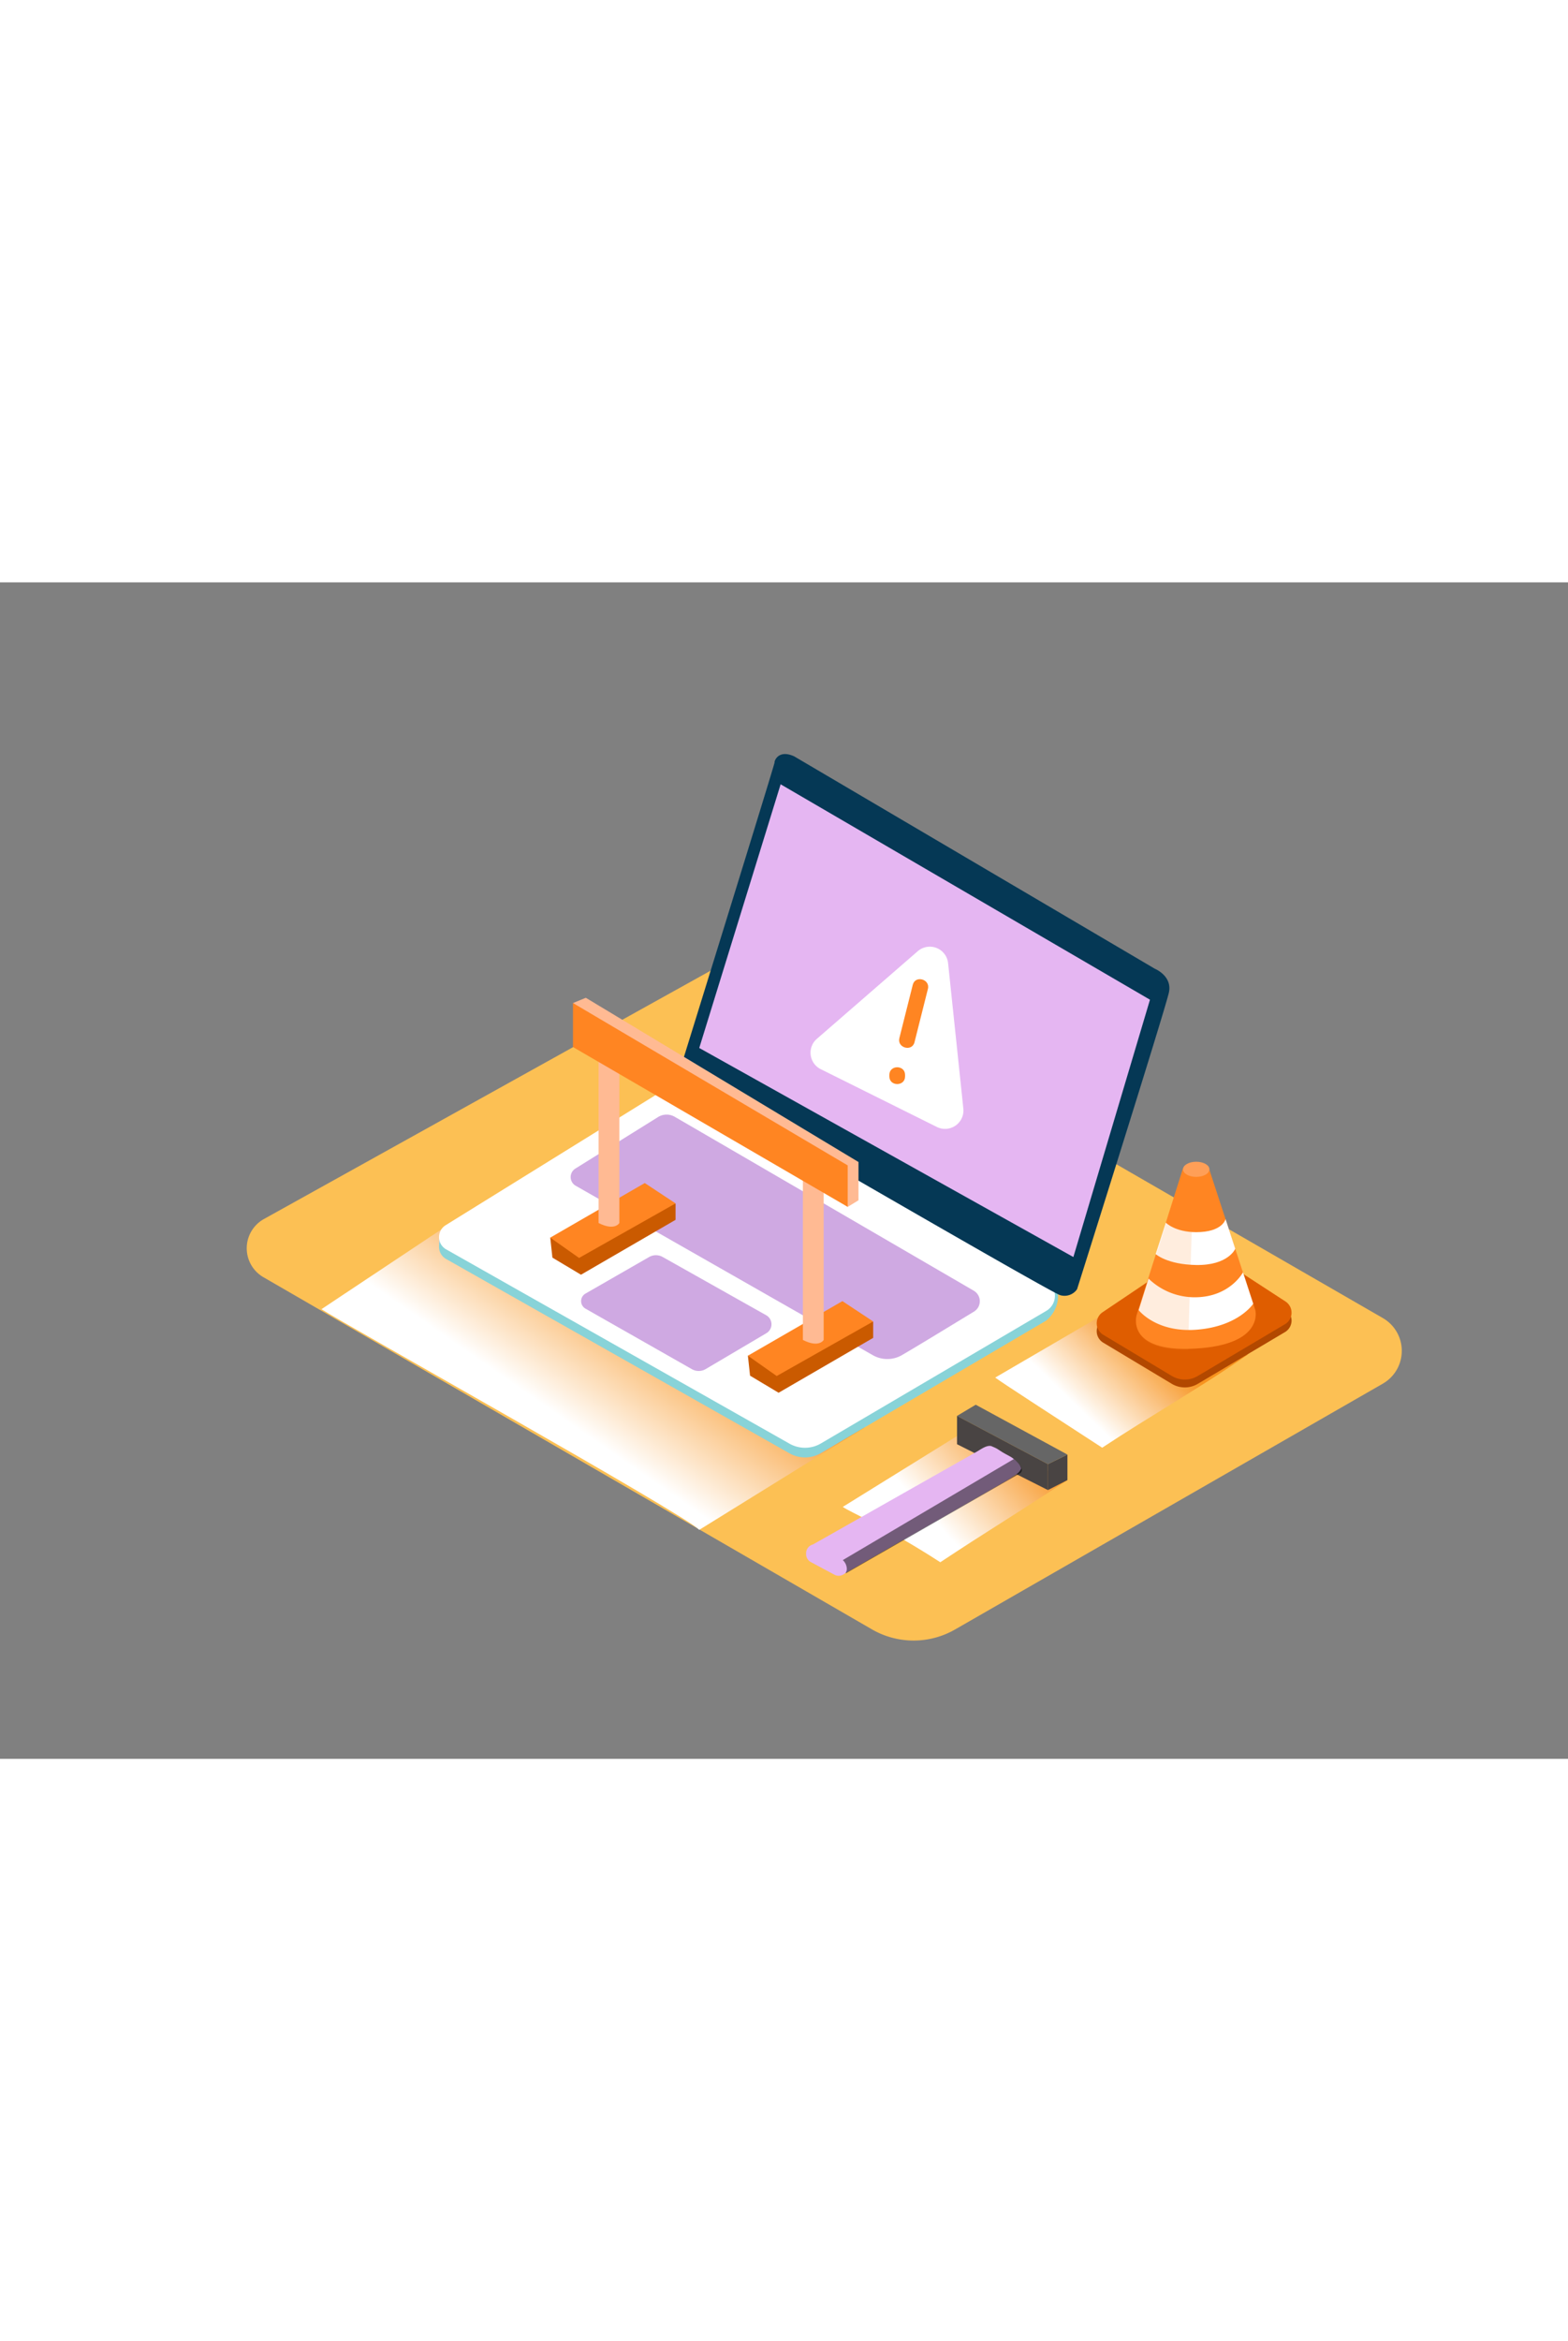 <svg xmlns="http://www.w3.org/2000/svg" xmlns:xlink="http://www.w3.org/1999/xlink" viewBox="0 0 400 300" data-imageid="under-constructions-isometric" imageName="Under Constructions" class="illustrations_image" style="width: 201px;"><rect x="0" y="0" width="400" height="300" fill="#808080" stroke="none"/><defs><linearGradient id="linear-gradient" x1="261.61" y1="215.96" x2="237.29" y2="238.13" gradientUnits="userSpaceOnUse"><stop offset="0" stop-color="#f7931e"/><stop offset="1" stop-color="#fff"/></linearGradient><linearGradient id="linear-gradient-2" x1="293.86" y1="191.82" x2="275.47" y2="210.84" xlink:href="#linear-gradient"/><linearGradient id="linear-gradient-3" x1="166.92" y1="177.92" x2="142.74" y2="212.63" xlink:href="#linear-gradient"/></defs><g style="isolation:isolate"><g id="Layer_2" data-name="Layer 2"><path d="M67.21,177.19,222.46,267a21.22,21.22,0,0,0,21.2,0l109.1-62.67a9.65,9.65,0,0,0,0-16.73L190.43,93.93,67.34,162.34A8.53,8.53,0,0,0,67.21,177.19Z" fill="#fcc054"/><path d="M272.3,228.92l-26.13-12.49L215,235.75c1.8,1.34,10.8,5,24.87,14.12C252.12,241.75,255.73,239.79,272.3,228.92Z" fill="url(#linear-gradient)" style="mix-blend-mode:multiply"/><path d="M318.36,196.88,292.58,180.2l-38.7,22.58c1.8,1.34,13.22,8.74,27.29,17.88C293.43,212.54,306.31,205.32,318.36,196.88Z" fill="url(#linear-gradient-2)" style="mix-blend-mode:multiply"/><path d="M178.38,241.61l42.11-26.07-99.27-56.29L82,185.34C87.47,188.94,174.69,237.67,178.38,241.61Z" fill="url(#linear-gradient-3)" style="mix-blend-mode:multiply"/><polyline points="112 166.61 112 169.57 113.49 171.4" fill="#adcee1"/><path d="M171.43,130.6l-57.74,35.78a3.58,3.58,0,0,0,.12,6.16l87.61,49.56a8,8,0,0,0,8-.07l57.47-33.79c4.18-3.43,3.86-9.89,0-10.16l-87.1-47.62A8.14,8.14,0,0,0,171.43,130.6Z" fill="#88d3d8"/><path d="M171.43,128.14l-57.74,35.78a3.58,3.58,0,0,0,.12,6.16l87.61,49.56a8,8,0,0,0,8-.07l57.47-33.79a4.45,4.45,0,0,0,0-7.7L179.78,128A8.14,8.14,0,0,0,171.43,128.14Z" fill="#fff"/><path d="M173.78,123.25s24-77.38,23.83-77.38.75-3.44,5-1.5l92,54.16s4.46,1.81,3.59,6-23.44,75.72-23.44,75.72a3.89,3.89,0,0,1-4.35,1.5c-2.8-.87-94.52-54.15-94.52-54.15A3.52,3.52,0,0,1,173.78,123.25Z" fill="#053855"/><polygon points="199.14 51.49 293.36 106.42 273.82 172.04 178.38 118.73 199.14 51.49" fill="#e5b6f2" class="target-color"/><path d="M167.88,136.34l-21.11,13.15a2.55,2.55,0,0,0,.09,4.37l75.77,43.19a7.45,7.45,0,0,0,7.45,0c4.87-2.84,13.26-8,18.39-11.1a3.1,3.1,0,0,0-.06-5.32c-15.32-8.91-65.32-38-76.27-44.34A4.12,4.12,0,0,0,167.88,136.34Z" fill="#e5b6f2" class="target-color"/><path d="M169,172l26.47,14.89a2.64,2.64,0,0,1,0,4.59L180,200.62a3.51,3.51,0,0,1-3.52,0L149.36,185.2a2.21,2.21,0,0,1,0-3.84l16.19-9.3A3.51,3.51,0,0,1,169,172Z" fill="#e5b6f2" class="target-color"/><path d="M167.88,136.34l-21.11,13.15a2.55,2.55,0,0,0,.09,4.37l75.77,43.19a7.45,7.45,0,0,0,7.45,0c4.87-2.84,13.26-8,18.39-11.1a3.1,3.1,0,0,0-.06-5.32c-15.32-8.91-65.32-38-76.27-44.34A4.12,4.12,0,0,0,167.88,136.34Z" fill="#053855" opacity="0.1"/><path d="M169,172l26.47,14.89a2.64,2.64,0,0,1,0,4.59L180,200.62a3.51,3.51,0,0,1-3.52,0L149.36,185.2a2.21,2.21,0,0,1,0-3.84l16.19-9.3A3.51,3.51,0,0,1,169,172Z" fill="#053855" opacity="0.1"/><path d="M305.5,204.41l22.3-13.23a3.41,3.41,0,0,0,.12-5.8l-18.43-12a5.71,5.71,0,0,0-6.31,0l-21.9,14.74a3.41,3.41,0,0,0,.15,5.75l17.43,10.46A6.47,6.47,0,0,0,305.5,204.41Z" fill="#b24800"/><path d="M305.5,202.4l22.3-13.23a3.41,3.41,0,0,0,.12-5.8l-18.43-12a5.71,5.71,0,0,0-6.31,0l-21.9,14.74a3.41,3.41,0,0,0,.15,5.75l17.43,10.46A6.47,6.47,0,0,0,305.5,202.4Z" fill="#df5d00"/><path d="M301.79,149.4l-11.84,37.45s-2.89,9.5,14.87,8.54,15.42-9.78,15.42-9.78L308.39,149.4" fill="#ff8522"/><path d="M297.4,163.27s2.35,2.43,7.76,2.43c6.76,0,7.48-3.33,7.48-3.33l2.48,7.57s-1.78,4.27-10,4.13c-7.4-.12-10.3-2.78-10.3-2.78" fill="#fff"/><path d="M293,177.54a16.92,16.92,0,0,0,12,4.76c8.79-.1,12.09-6.35,12.09-6.35l2.61,8s-3.77,5.85-14.61,6.63c-10.22.73-14.61-5-14.61-5" fill="#fff"/><path d="M304.34,149.67h-2.54L290,187.12s-2.69,8.86,13.11,8.6C303.42,180.37,304.19,165,304.34,149.67Z" fill="#ff8522" opacity="0.15" style="mix-blend-mode:multiply"/><ellipse cx="305.16" cy="149.67" rx="3.37" ry="1.93" fill="#ff9f57"/><polyline points="216.25 159.25 219 157.57 219 147.81 149.44 105.93 146.17 107.27" fill="#ffba93"/><polyline points="172.34 158.36 172.34 162.55 148.21 176.55 140.92 172.19 140.37 167.09" fill="#ca5a00"/><polygon points="164.48 153.17 140.37 167.09 147.72 172.27 172.34 158.36 164.48 153.17" fill="#ff8522"/><polyline points="222.75 188.47 222.75 192.65 198.62 206.65 191.34 202.29 190.79 197.2" fill="#ca5a00"/><polygon points="214.9 183.28 190.79 197.2 198.14 202.38 222.75 188.47 214.9 183.28" fill="#ff8522"/><path d="M158,123.18v40.18s-1.16,2.12-5.3,0V121" fill="#ffba93"/><path d="M210.12,153v40.18s-1.16,2.12-5.3,0V150.82" fill="#ffba93"/><polygon points="216.25 148.67 216.25 159.25 146.17 118.49 146.17 107.27 216.25 148.67" fill="#ff8522"/><polygon points="267.32 231.46 267.32 224.85 272.3 222.41 272.3 228.92 267.32 231.46" fill="#494443"/><polygon points="272.3 222.41 248.91 209.7 244.14 212.55 267.32 224.85 272.3 222.41" fill="#666"/><polyline points="244.14 212.55 244.14 219.77 267.32 231.46 267.32 224.85" fill="#494443"/><path d="M260.46,225.79a3.65,3.65,0,0,0-.49-.94,9.5,9.5,0,0,0-2.06-1.82c-.74-.43-1.52-.81-2.25-1.26-.43-.27-.85-.56-1.28-.82s-1-.48-1.5-.7c-1.18-.3-2.65.82-3.69,1.42l-4.33,2.45-6.52,3.69-7.73,4.37-7.94,4.5-7.16,4.06-5.39,3.05-2.64,1.49a.56.56,0,0,1-.11.06,2.3,2.3,0,0,0-1.73,2.23v.27a2.31,2.31,0,0,0,1.23,2l6,3.21a2.31,2.31,0,0,0,2.6-.3l41.7-23.94.55-.32c.75-.76,2-.92,2.74-2.39C260.55,226,260.48,225.91,260.46,225.79Z" fill="#e5b6f2" class="target-color"/><path d="M215.77,252.71l44.44-25.51a1,1,0,0,0,.45-1,3.64,3.64,0,0,0-.59-1.29,7.66,7.66,0,0,0-1.44-1.36L215,249.32a3.13,3.13,0,0,1,1,1.93,1.84,1.84,0,0,1-.25,1.28C215.77,252.59,215.78,252.65,215.77,252.71Z" opacity="0.5"/><path d="M234.12,94.05l-25.74,22.35a4.69,4.69,0,0,0,1,7.74L239,138.87a4.69,4.69,0,0,0,6.75-4.69L241.86,97.1A4.69,4.69,0,0,0,234.12,94.05Z" fill="#fff"/><path d="M232.85,102.61l-3.42,13.6c-.63,2.5,3.23,3.56,3.86,1.06l3.42-13.6C237.34,101.18,233.48,100.11,232.85,102.61Z" fill="#ff8522"/><path d="M226.88,125.58V126c0,2.57,4,2.58,4,0v-.42C230.88,123,226.88,123,226.88,125.58Z" fill="#ff8522"/></g></g></svg>